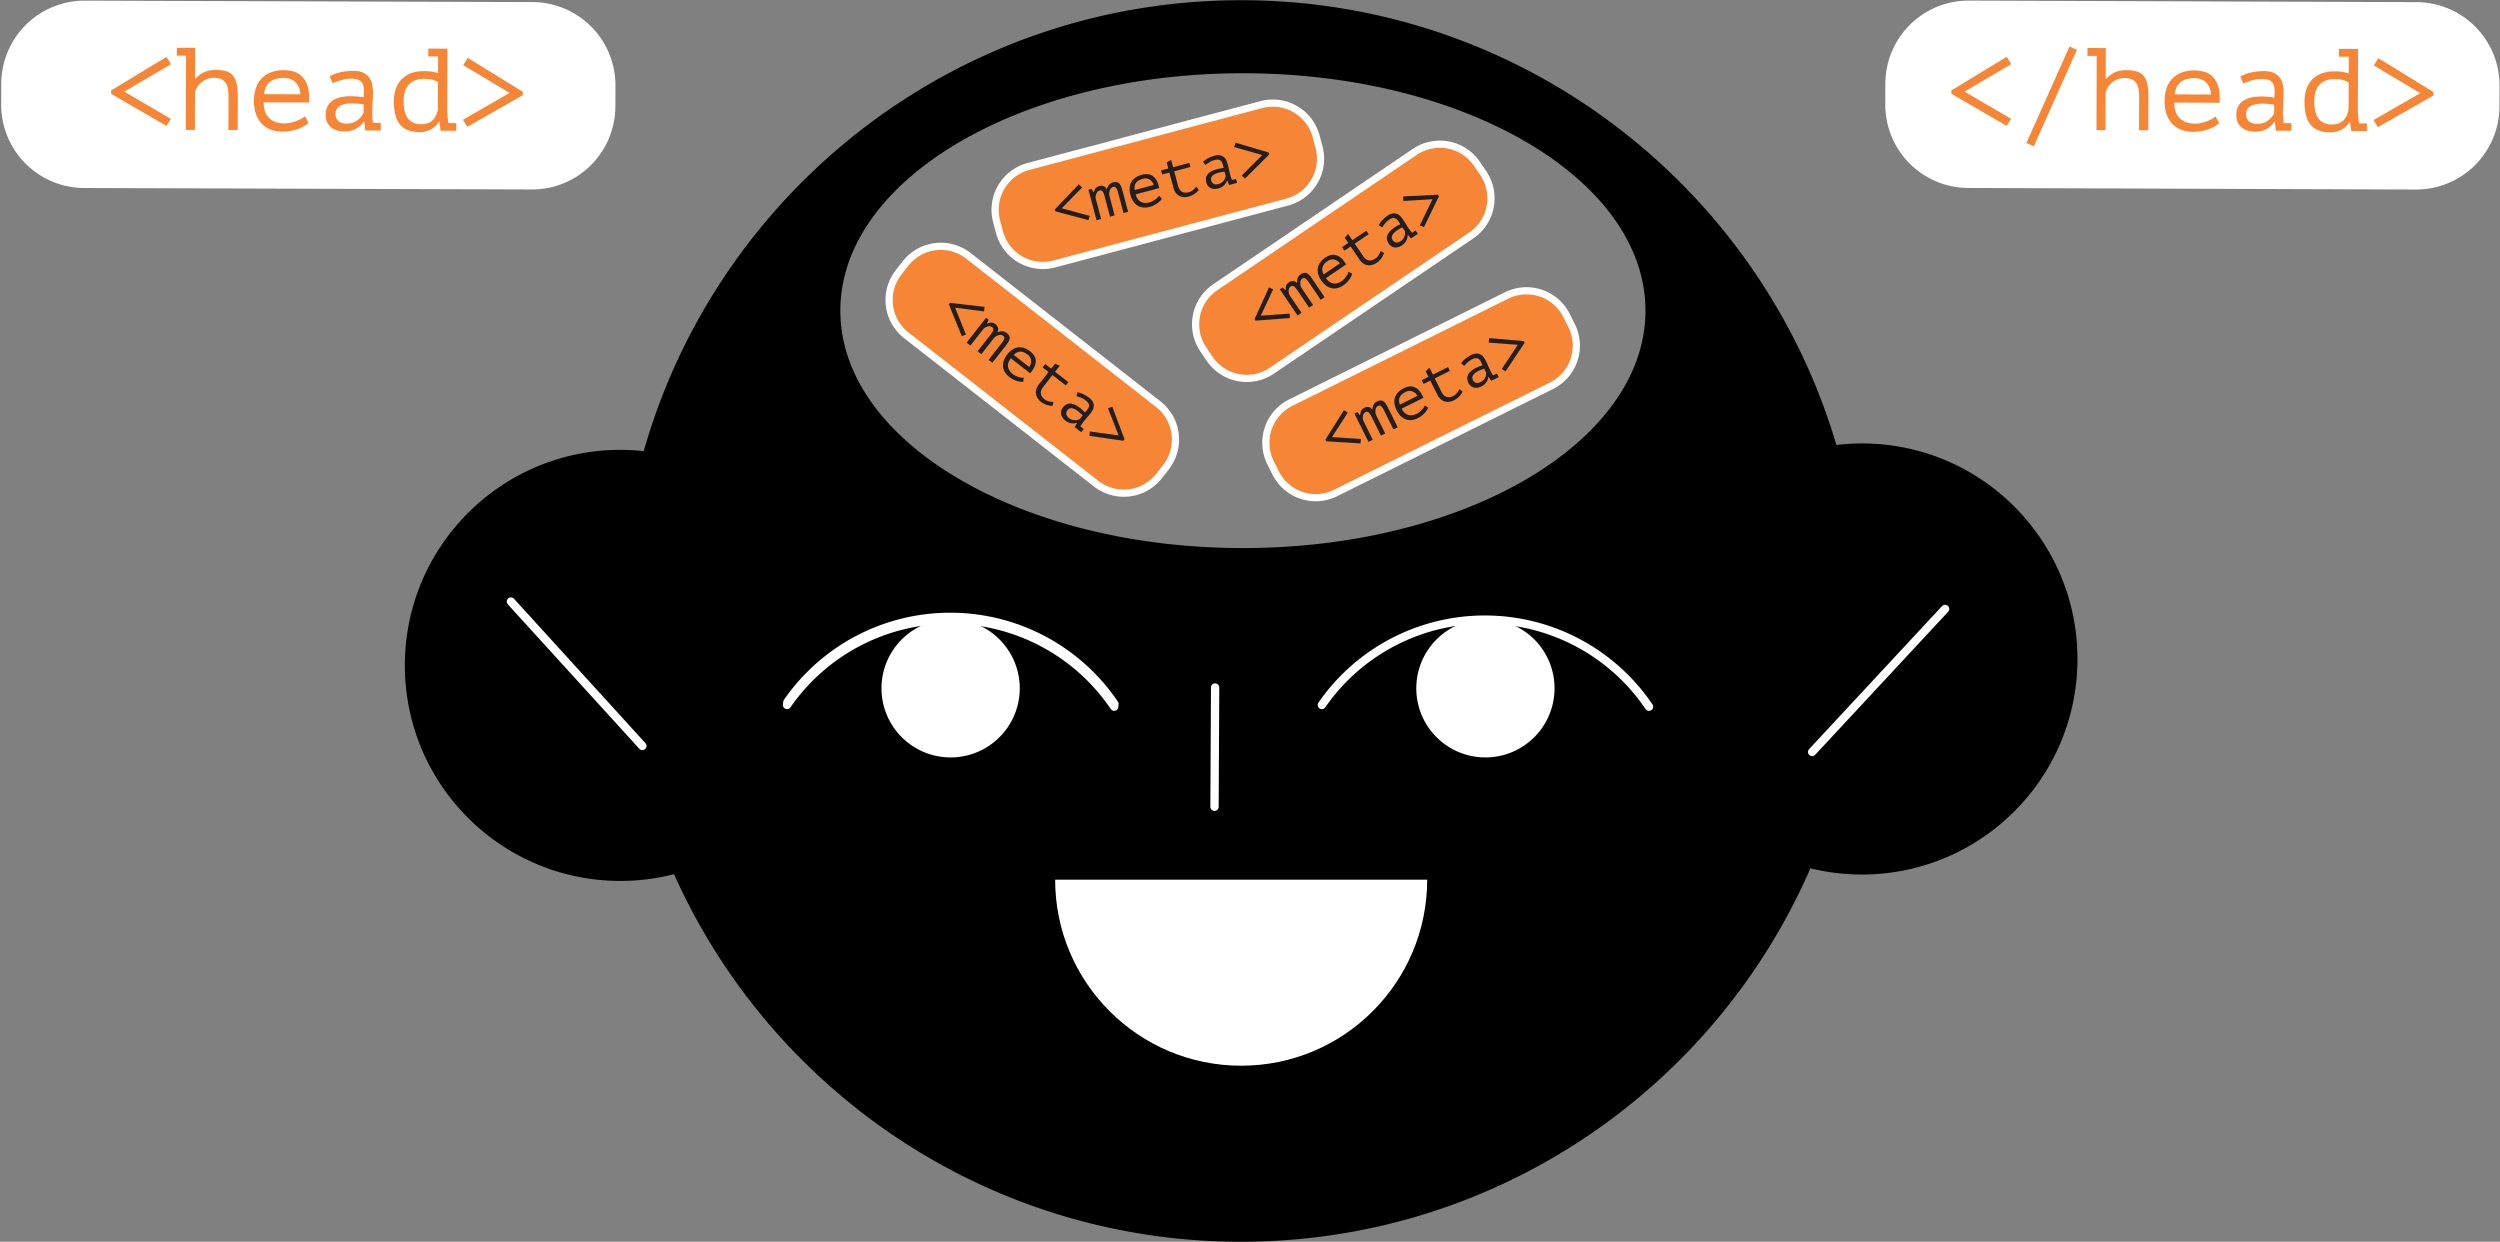 <svg xmlns="http://www.w3.org/2000/svg" viewBox="0 0 1516 753"><rect x="0" y="0" width="1516" height="753" fill="#808080" stroke="none"/><path d="M1128.4 268.9c-5 .03-9.95.37-14.8.94C1067.35 113.2 922.07-.76 750.56.14c-171.5.88-315.61 116.33-360.2 273.43-4.87-.52-9.82-.8-14.83-.78-72.19.38-130.4 59.2-130.03 131.38.38 72.2 59.2 130.4 131.38 130.03a131 131 0 0 0 31.86-4.1c59.03 132 191.81 223.69 345.7 222.9 153.9-.8 285.72-93.85 343.4-226.45a131.06 131.06 0 0 0 31.9 3.76c72.18-.37 130.4-59.19 130.03-131.38-.37-72.19-59.18-130.4-131.38-130.03Zm-374.7 63.45c-134.82 0-244.11-64.46-244.11-143.96 0-79.51 109.29-143.97 244.1-143.97 134.83 0 244.12 64.46 244.12 143.97 0 79.5-109.3 143.96-244.11 143.96Z"/><path fill="none" stroke="#fff" stroke-linecap="round" stroke-linejoin="round" stroke-width="5.04" d="M1179.5 369.26 1098.88 456m-789.07-91.22 79.72 87.56"/><g stroke="#fff" stroke-linecap="round" stroke-linejoin="round"><path fill="#fff" stroke-width="1.26" d="M859.47 417.18a41.29 41.29 0 1 0 82.58.42 41.29 41.29 0 0 0-82.58-.42Z"/><path fill="none" stroke-width="5.04" d="M801.57 427.5a120.15 120.15 0 0 1 99.46-51.75 120.1 120.1 0 0 1 98.92 52.79"/></g><g stroke="#fff" stroke-linecap="round" stroke-linejoin="round"><path fill="#fff" stroke-width="1.26" d="M535.17 417.18a41.29 41.29 0 1 0 82.58.42 41.29 41.29 0 0 0-82.58-.42Z"/><path fill="none" stroke-width="5.04" d="M477.27 427.5a120.16 120.16 0 0 1 99.47-51.75 120.1 120.1 0 0 1 98.92 52.79"/></g><path fill="none" stroke="#fff" stroke-linecap="round" stroke-linejoin="round" stroke-width="5.04" d="M477.43 425.84a120.06 120.06 0 0 1 99.45-51.77 120.11 120.11 0 0 1 98.92 52.8m61.05-9.96-.37 72.31"/><path fill="#fff" d="M865.45 533.45c0 62.3-50.5 112.8-112.8 112.8s-112.81-50.5-112.81-112.8Z"/><path fill="#f68635" stroke="#fff" stroke-linecap="round" stroke-linejoin="round" stroke-width="4.36" d="M799.86 89.3a27.18 27.18 0 0 1-19.3 33.25l-141.22 37.52a27.18 27.18 0 0 1-33.25-19.3l-1.74-6.56a27.18 27.18 0 0 1 19.3-33.26l141.21-37.51a27.19 27.19 0 0 1 33.25 19.3Z"/><path fill="#231f20" d="m639.88 128.1-.29-1.07 14.6-15.27 2.02 1.92-12.37 12.61 16.99 4.62-.82 2.6Zm33.23 3.27-3.27-12.32c-.13-.5-.29-1-.46-1.48a5.2 5.2 0 0 0-.6-1.23 2.1 2.1 0 0 0-.83-.75 1.56 1.56 0 0 0-1.1-.06c-.85.22-1.46.76-1.86 1.6-.4.85-.6 1.82-.63 2.94l3.38 12.73-2.8.74-4.92-18.5 1.92-.5 1.16 2.1.15-.04c.14-.43.3-.85.44-1.24a3.55 3.55 0 0 1 1.52-1.95 5.43 5.43 0 0 1 2.73-.77 3.36 3.36 0 0 1 2.35.94c.35.33.63.77.86 1.32a8.14 8.14 0 0 1 1.3-2.77 4.82 4.82 0 0 1 2.7-1.58 4.31 4.31 0 0 1 2.08-.12 3 3 0 0 1 1.5.85c.41.43.77.98 1.07 1.66.3.67.56 1.44.79 2.3l3.5 13.21-2.8.75-3.35-12.58c-.14-.52-.29-1-.46-1.44a4.9 4.9 0 0 0-.6-1.13 2.06 2.06 0 0 0-.77-.67 1.47 1.47 0 0 0-1.02-.04c-.86.23-1.5.77-1.9 1.61-.41.85-.6 1.96-.55 3.32l3.28 12.36Zm31.46-10.85a11.26 11.26 0 0 1-3.02 2.94 15.14 15.14 0 0 1-4.38 2c-1.48.39-2.85.5-4.1.35a7.78 7.78 0 0 1-3.37-1.2 8.81 8.81 0 0 1-2.55-2.6 12.96 12.96 0 0 1-1.66-3.83c-.41-1.56-.56-3-.45-4.32.1-1.32.46-2.5 1.06-3.53a8.43 8.43 0 0 1 2.47-2.65 12.27 12.27 0 0 1 6.9-2.09c1.07 0 2.13.29 3.08.82a7.54 7.54 0 0 1 2.62 2.64c.77 1.2 1.37 2.87 1.8 5l-14.28 3.8c.6 2.22 1.63 3.72 3.11 4.5 1.49.78 3.23.9 5.22.37a8.2 8.2 0 0 0 1.9-.76c.62-.34 1.19-.7 1.72-1.07a10.27 10.27 0 0 0 2.23-2.18Zm-11.55-12.1c-.81.21-1.56.5-2.24.87a4.93 4.93 0 0 0-2.63 3.33c-.18.75-.2 1.62-.03 2.6l11.47-3.04a5.9 5.9 0 0 0-2.58-3.38 5.15 5.15 0 0 0-4-.38Zm11.03-5.07 4.4-1.17-.97-3.67 2.7-1.59 1.2 4.48 9.87-2.62.66 2.47-9.88 2.63 2.32 8.73c.48 1.8 1.27 3.02 2.37 3.65 1.1.63 2.47.73 4.1.3 1.1-.3 2-.76 2.72-1.4.68-.6 1.3-1.25 1.87-1.96l1.54 1.93c-.68.92-1.57 1.75-2.65 2.48a11.4 11.4 0 0 1-3.51 1.61c-.95.26-1.93.36-2.91.32a6.47 6.47 0 0 1-4.86-2.55 8.7 8.7 0 0 1-1.47-3.16l-2.44-9.18-4.4 1.17Zm25.43-5.21c.9-.9 1.98-1.66 3.24-2.29 1.22-.6 2.5-1.1 3.81-1.45a7.24 7.24 0 0 1 3.25-.23 5.2 5.2 0 0 1 3.79 2.94c.37.76.67 1.54.88 2.36.25.93.5 1.94.73 3.01.23 1.08.47 2.15.73 3.21.3 1.18.7 2.34 1.16 3.46l2.47-.66.64 2.4-4.88 1.3-1.07-2.68-.19.05a6.43 6.43 0 0 1-1.34 2.36 7.52 7.52 0 0 1-3.88 2.36c-1.83.48-3.4.4-4.72-.26a5.03 5.03 0 0 1-2.61-3.43 5.78 5.78 0 0 1 0-3.36 5.4 5.4 0 0 1 1.88-2.56c.92-.72 2.1-1.32 3.56-1.78 1.45-.47 3.13-.8 5.03-1.02a13.68 13.68 0 0 0-.7-2.85 4.06 4.06 0 0 0-1.06-1.63 2.57 2.57 0 0 0-1.55-.6c-.6-.04-1.32.05-2.14.27a11.3 11.3 0 0 0-3.07 1.3c-.84.53-1.66 1.08-2.46 1.67Zm9.44 13.45a5.61 5.61 0 0 0 1.84-.84 6.11 6.11 0 0 0 2.13-2.69c.2-.49.31-.93.36-1.34l-.69-2.6c-1.34.13-2.55.33-3.64.62-1.08.29-1.99.65-2.71 1.1a4.1 4.1 0 0 0-1.57 1.58 2.86 2.86 0 0 0-.15 2.1c.2.8.7 1.48 1.4 1.9.71.47 1.72.52 3.03.17Zm16.04-3.3-2-1.85L765.42 94l-17-4.81.8-2.67 20.24 6 .29 1.08Z"/><path fill="#f68635" stroke="#fff" stroke-linecap="round" stroke-linejoin="round" stroke-width="4.36" d="M702.87 288.63a27.18 27.18 0 0 1-38.15 4.68l-115.13-89.97a27.19 27.19 0 0 1-4.68-38.16l4.18-5.36a27.19 27.19 0 0 1 38.16-4.68l115.13 89.98a27.19 27.19 0 0 1 4.68 38.16Z"/><path fill="#231f20" d="m575.37 184.52.68-.87 21 2.43-.33 2.77-17.52-2.26 6.57 16.34-2.56.91ZM592.81 213l7.85-10.05c.33-.42.64-.84.91-1.25.28-.42.48-.83.62-1.23.13-.4.16-.77.1-1.11a1.55 1.55 0 0 0-.63-.92 2.77 2.77 0 0 0-2.4-.51c-.9.19-1.81.62-2.71 1.27l-8.11 10.38-2.3-1.8 11.8-15.08 1.56 1.23-.99 2.2.13.09 1.26-.4a3.59 3.59 0 0 1 2.47.04 5.41 5.41 0 0 1 2.26 1.71 3.35 3.35 0 0 1 .67 2.44 3.8 3.8 0 0 1-.53 1.48 8.16 8.16 0 0 1 2.99-.62c.92 0 1.88.4 2.89 1.19a4.33 4.33 0 0 1 1.35 1.59c.24.54.31 1.1.23 1.7-.1.6-.32 1.21-.68 1.86-.4.7-.85 1.38-1.36 2.02L601.77 220l-2.29-1.8 8.02-10.25c.33-.42.62-.84.87-1.24s.43-.79.54-1.16c.1-.36.13-.7.06-1.01-.06-.31-.25-.6-.58-.85a2.86 2.86 0 0 0-2.43-.54c-.93.19-1.92.7-2.98 1.56l-7.87 10.07Zm27.64 18.54c-.66.03-1.33 0-1.99-.1a12.1 12.1 0 0 1-2.18-.54 15.22 15.22 0 0 1-4.23-2.29 10.8 10.8 0 0 1-2.76-3.06c-.64-1.1-1-2.23-1.08-3.4-.08-1.2.1-2.4.53-3.6a13.02 13.02 0 0 1 2.06-3.64 12.73 12.73 0 0 1 3.17-2.97 8.32 8.32 0 0 1 3.46-1.28 8.38 8.38 0 0 1 3.6.36 12.45 12.45 0 0 1 5.83 4.23 6.27 6.27 0 0 1 1.2 2.97 7.56 7.56 0 0 1-.52 3.67 14.99 14.99 0 0 1-2.9 4.47l-11.64-9.1c-1.41 1.8-1.99 3.54-1.71 5.2.27 1.65 1.22 3.11 2.85 4.38.54.43 1.13.78 1.76 1.07a19 19 0 0 0 1.88.72c.58.18 1.16.31 1.75.4.55.06.99.08 1.33.06Zm2.68-16.52c-.63-.5-1.32-.92-2.04-1.26a4.95 4.95 0 0 0-4.25-.09c-.7.31-1.4.82-2.1 1.55l9.35 7.3a5.9 5.9 0 0 0 1.14-4.08 5.16 5.16 0 0 0-2.1-3.42Zm10.7 5.74 3.59 2.8 2.33-2.98 2.9 1.2-2.85 3.65 8.06 6.29-1.59 2.02-8.05-6.3-5.56 7.13c-1.15 1.46-1.64 2.83-1.48 4.09.16 1.26.9 2.4 2.23 3.44a6.5 6.5 0 0 0 2.76 1.33c.94.18 1.83.28 2.69.3l-.61 2.4c-1.15 0-2.34-.2-3.58-.62a11.41 11.41 0 0 1-3.4-1.83 9.35 9.35 0 0 1-2-2.13 6.51 6.51 0 0 1-.9-5.41c.26-1 .8-2.03 1.62-3.07l5.85-7.48-3.59-2.8Zm19.5 17.13c1.26.18 2.52.58 3.77 1.2a20.3 20.3 0 0 1 3.46 2.17 7.25 7.25 0 0 1 2.14 2.45 5.16 5.16 0 0 1-.05 4.8c-.38.75-.83 1.46-1.35 2.13-.63.8-1.3 1.6-1.97 2.4l-2.12 2.51c-.75.96-1.43 1.96-2.05 3.01l2.02 1.58-1.53 1.96-3.99-3.11 1.5-2.48-.15-.11a6.42 6.42 0 0 1-2.69.35 7.6 7.6 0 0 1-4.23-1.67c-1.48-1.17-2.37-2.48-2.64-3.92a5.03 5.03 0 0 1 1.15-4.15 5.8 5.8 0 0 1 2.69-2.03 5.43 5.43 0 0 1 3.18-.04c1.13.3 2.32.88 3.56 1.76 1.25.88 2.53 2.01 3.85 3.4.83-.85 1.44-1.6 1.85-2.27a4 4 0 0 0 .66-1.84c.03-.56-.12-1.1-.46-1.6a6.8 6.8 0 0 0-1.5-1.54c-.88-.7-1.85-1.25-2.9-1.66a33.1 33.1 0 0 0-2.8-.95Zm-5.04 15.65a5.66 5.66 0 0 0 3.6 1.25 5.82 5.82 0 0 0 2.9-.74l1.65-2.1c-.9-1-1.8-1.85-2.68-2.54a9.8 9.8 0 0 0-2.52-1.5 4 4 0 0 0-2.2-.3c-.68.12-1.27.5-1.77 1.15a3.15 3.15 0 0 0-.68 2.26c.07.85.64 1.69 1.7 2.52Zm12.32 10.79.26-2.7 17.45 2.42-6.43-16.46 2.61-.97 7.43 19.77-.68.88Z"/><path fill="#f68635" stroke="#fff" stroke-linecap="round" stroke-linejoin="round" stroke-width="4.36" d="M953.05 197.51a27.19 27.19 0 0 1-12.26 36.44l-130.87 64.99a27.18 27.18 0 0 1-36.44-12.26l-3.02-6.1a27.18 27.18 0 0 1 12.26-36.43l130.87-64.98a27.18 27.18 0 0 1 36.43 12.26Z"/><path fill="#231f20" d="m804.2 267.6-.5-.99 11.26-17.88 2.36 1.48-9.6 14.84 17.56 1.13-.28 2.7Zm33.2-3.43-5.66-11.42c-.23-.46-.48-.92-.74-1.36a5.2 5.2 0 0 0-.84-1.08 2.1 2.1 0 0 0-.96-.57 1.62 1.62 0 0 0-1.1.16 2.77 2.77 0 0 0-1.5 1.94c-.21.9-.22 1.9-.02 3l5.86 11.8-2.6 1.3-8.52-17.15 1.78-.89 1.55 1.84.14-.07c.06-.45.12-.9.19-1.3.06-.43.18-.82.35-1.19.17-.37.42-.72.75-1.03a5.48 5.48 0 0 1 2.52-1.3 3.36 3.36 0 0 1 2.49.45c.4.26.78.63 1.1 1.12a8.3 8.3 0 0 1 .73-2.97 4.82 4.82 0 0 1 2.32-2.09 4.31 4.31 0 0 1 2.02-.53c.59.01 1.15.2 1.64.53.49.34.95.81 1.38 1.4.43.61.84 1.31 1.23 2.11l6.08 12.24-2.6 1.3-5.8-11.66c-.22-.46-.46-.9-.73-1.32-.23-.37-.5-.7-.81-.99a2.07 2.07 0 0 0-.9-.5c-.3-.07-.64-.02-1 .16-.8.4-1.32 1.06-1.55 1.97a7.1 7.1 0 0 0 .13 3.35l5.68 11.46Zm28.66-16.92a9.7 9.7 0 0 1-.94 1.75c-.4.6-.88 1.18-1.43 1.73a15.22 15.22 0 0 1-3.9 2.84 10.78 10.78 0 0 1-3.94 1.17 7.76 7.76 0 0 1-3.55-.51 8.8 8.8 0 0 1-3.01-2.03 13.2 13.2 0 0 1-2.39-3.43 12.7 12.7 0 0 1-1.3-4.14 8.34 8.34 0 0 1 .33-3.67c.38-1.13 1-2.16 1.88-3.1a12.37 12.37 0 0 1 6.34-3.43 6.3 6.3 0 0 1 3.19.2 7.57 7.57 0 0 1 3.1 2.05 15.1 15.1 0 0 1 2.76 4.55l-13.23 6.57c1.02 2.06 2.34 3.32 3.95 3.79 1.6.47 3.34.24 5.19-.68.61-.3 1.19-.68 1.72-1.13a16.9 16.9 0 0 0 1.46-1.38 11 11 0 0 0 1.11-1.41c.3-.46.51-.86.63-1.17Zm-13.73-9.55c-.76.37-1.43.8-2.02 1.3a4.97 4.97 0 0 0-1.91 3.8c-.03.76.13 1.61.48 2.55l10.63-5.28a5.88 5.88 0 0 0-3.2-2.79 5.14 5.14 0 0 0-3.98.42Zm9.8-7.17 4.07-2.03-1.68-3.4 2.33-2.1 2.06 4.15 9.16-4.54 1.14 2.3-9.16 4.54 4.02 8.1c.83 1.66 1.85 2.7 3.05 3.1 1.21.4 2.57.22 4.07-.53a6.56 6.56 0 0 0 2.4-1.91c.53-.73 1.02-1.5 1.43-2.3l1.9 1.59a11.44 11.44 0 0 1-5.22 5.24c-.88.44-1.82.74-2.79.89a6.5 6.5 0 0 1-5.27-1.53 8.69 8.69 0 0 1-2.07-2.8l-4.22-8.5-4.08 2.02Zm23.87-10.2a12.2 12.2 0 0 1 2.71-2.88 20.53 20.53 0 0 1 3.45-2.18 7.26 7.26 0 0 1 3.14-.87 5.14 5.14 0 0 1 4.3 2.11c.51.67.96 1.39 1.33 2.14.44.87.87 1.8 1.32 2.81.44 1 .9 2 1.36 3a27.4 27.4 0 0 0 1.82 3.16l2.3-1.15 1.1 2.23-4.53 2.25-1.58-2.42-.17.09a6.94 6.94 0 0 1-.84 2.58 7.5 7.5 0 0 1-3.33 3.09c-1.7.84-3.26 1.07-4.68.69a5.03 5.03 0 0 1-3.25-2.83 5.74 5.74 0 0 1-.67-3.3c.13-1.03.57-2 1.33-2.89.76-.89 1.8-1.7 3.13-2.45a25.58 25.58 0 0 1 4.73-2c-.4-1.12-.82-2-1.25-2.66a4.06 4.06 0 0 0-1.37-1.39 2.56 2.56 0 0 0-1.64-.27c-.6.08-1.28.31-2.04.69-1 .5-1.93 1.13-2.75 1.9-.72.67-1.41 1.38-2.07 2.12Zm11.94 11.3a5.6 5.6 0 0 0 1.63-1.19 6.13 6.13 0 0 0 1.56-3.06c.08-.51.11-.97.08-1.39l-1.2-2.4c-1.28.39-2.43.83-3.44 1.33-1 .5-1.82 1.04-2.44 1.62a4.09 4.09 0 0 0-1.22 1.86c-.18.66-.09 1.36.27 2.1.36.73.99 1.3 1.75 1.58.8.3 1.8.16 3-.45Zm15.05-6.44-2.33-1.4 9.73-14.7-17.63-1.3.25-2.78 21.05 1.84.49 1Z"/><path fill="#f68635" stroke="#fff" stroke-linecap="round" stroke-linejoin="round" stroke-width="4.36" d="M899.44 105a27.18 27.18 0 0 1-7.24 37.76l-120.92 82.02a27.19 27.19 0 0 1-37.76-7.24l-3.81-5.62a27.18 27.18 0 0 1 7.24-37.76l120.92-82.02a27.18 27.18 0 0 1 37.75 7.23Z"/><path fill="#231f20" d="m761.4 194.44-.63-.92 8.74-19.23 2.54 1.15-7.52 15.99 17.57-1.25.08 2.72Zm32.45-7.88-7.16-10.55c-.3-.43-.6-.84-.92-1.25a5.3 5.3 0 0 0-.98-.96 2 2 0 0 0-1.03-.43c-.35-.04-.7.06-1.06.3a2.78 2.78 0 0 0-1.22 2.13c-.1.93.03 1.92.38 2.98l7.4 10.9-2.41 1.63-10.75-15.84 1.65-1.12 1.78 1.61.13-.09v-1.32c.01-.42.07-.82.2-1.22.12-.39.31-.76.6-1.12a5.5 5.5 0 0 1 2.32-1.62 3.35 3.35 0 0 1 2.53.11c.44.2.86.52 1.25.96a8.1 8.1 0 0 1 .32-3.04c.28-.88.95-1.67 2.01-2.39.7-.47 1.35-.73 1.93-.8a3 3 0 0 1 1.7.31c.53.27 1.05.67 1.56 1.21.55.6 1.05 1.24 1.5 1.92l7.67 11.3-2.4 1.64-7.31-10.77a13.5 13.5 0 0 0-.91-1.2 4.88 4.88 0 0 0-.94-.88 2.08 2.08 0 0 0-.95-.37 1.5 1.5 0 0 0-.98.3 2.87 2.87 0 0 0-1.26 2.15c-.1.94.09 2.04.58 3.3l7.17 10.59Zm26.11-20.63c-.17.65-.4 1.27-.7 1.87-.34.67-.73 1.3-1.18 1.9a15.3 15.3 0 0 1-3.48 3.34 10.8 10.8 0 0 1-3.76 1.69 7.8 7.8 0 0 1-3.58-.02 8.86 8.86 0 0 1-3.26-1.6 13.07 13.07 0 0 1-2.83-3.09 12.78 12.78 0 0 1-1.85-3.92 8.33 8.33 0 0 1-.16-3.69c.22-1.16.7-2.27 1.45-3.32a12.21 12.21 0 0 1 5.82-4.25 6.28 6.28 0 0 1 3.18-.24c1.1.2 2.22.74 3.35 1.62 1.12.9 2.24 2.27 3.35 4.13l-12.23 8.3c1.29 1.9 2.76 2.98 4.42 3.22 1.66.25 3.35-.2 5.05-1.36a8.55 8.55 0 0 0 1.55-1.36c.47-.52.9-1.04 1.27-1.57a10 10 0 0 0 1.38-2.8Zm-14.9-7.6c-.7.47-1.3.98-1.82 1.55a5.02 5.02 0 0 0-1.38 4.01c.07.77.34 1.6.82 2.48l9.82-6.66a5.87 5.87 0 0 0-3.55-2.34 5.15 5.15 0 0 0-3.9.95Zm8.74-8.43 3.77-2.56-2.13-3.14 2.03-2.4 2.6 3.84 8.46-5.74 1.44 2.12-8.46 5.74 5.07 7.48c1.05 1.54 2.2 2.43 3.44 2.66 1.25.23 2.57-.12 3.96-1.06a6.54 6.54 0 0 0 2.11-2.22c.46-.84.84-1.66 1.12-2.47l2.09 1.3a11.43 11.43 0 0 1-4.47 5.9c-.8.56-1.7.99-2.64 1.27a6.49 6.49 0 0 1-5.43-.8 8.7 8.7 0 0 1-2.43-2.5l-5.33-7.86-3.77 2.56Zm22.29-13.32a12.12 12.12 0 0 1 2.3-3.22c.95-.98 2-1.86 3.12-2.63a7.27 7.27 0 0 1 2.99-1.29 5.17 5.17 0 0 1 4.54 1.52c.6.6 1.15 1.24 1.62 1.94a81.5 81.5 0 0 1 1.67 2.6c.58.94 1.16 1.87 1.76 2.8.68 1 1.42 1.97 2.23 2.88l2.12-1.44 1.4 2.06-4.19 2.83-1.9-2.18-.15.1c0 .28-.02.66-.08 1.13a6.5 6.5 0 0 1-.4 1.55 7.58 7.58 0 0 1-2.89 3.5c-1.57 1.07-3.09 1.5-4.54 1.32a5.05 5.05 0 0 1-3.6-2.37 5.77 5.77 0 0 1-1.12-3.18c0-1.04.3-2.05.94-3.03a11.5 11.5 0 0 1 2.77-2.86 26.4 26.4 0 0 1 4.42-2.62 13.7 13.7 0 0 0-1.6-2.46 3.97 3.97 0 0 0-1.55-1.19 2.57 2.57 0 0 0-1.66-.05c-.59.16-1.23.48-1.93.96-.93.62-1.76 1.38-2.46 2.25-.63.76-1.22 1.56-1.77 2.38Zm13.35 9.6a5.97 5.97 0 0 0 2.48-6.03l-1.5-2.23a21.62 21.62 0 0 0-3.24 1.78c-.93.63-1.66 1.28-2.2 1.94a4.04 4.04 0 0 0-.95 2c-.1.69.08 1.36.54 2.04a3.14 3.14 0 0 0 1.95 1.34c.82.2 1.8-.09 2.92-.85Zm14.04-8.43-2.5-1.08 7.66-15.86-17.63 1.08-.14-2.79 21.1-1.01.63.92Z"/><path fill="#fff" d="M373.17 64.56a50.5 50.5 0 0 1-50.67 50.33l-271.44-.88A50.5 50.5 0 0 1 .72 63.36l.04-12.62A50.5 50.5 0 0 1 51.43.39l271.44.88a50.5 50.5 0 0 1 50.34 50.66Z"/><path fill="#f68635" d="M67.4 56.9v-2.06l33.56-20.34 2.7 4.43-28.3 16.65 28.25 16.49-2.71 4.25Zm39.84-27.92 11.1.03-.06 18.64h.35a15.9 15.9 0 0 1 5.13-3.86 16.83 16.83 0 0 1 7.26-1.37c2.28.01 4.26.26 5.94.73a8.5 8.5 0 0 1 4.11 2.5 11.31 11.31 0 0 1 2.37 4.89c.52 2.06.77 4.68.76 7.86l-.07 20.48-5.62-.02.07-19.41c0-2.04-.1-3.82-.34-5.34a9.34 9.34 0 0 0-1.37-3.81 6.4 6.4 0 0 0-2.8-2.32 11.3 11.3 0 0 0-4.53-.8c-1.28 0-2.55.23-3.75.67a12.58 12.58 0 0 0-3.38 1.83 11.6 11.6 0 0 0-2.63 2.84 10.65 10.65 0 0 0-1.53 3.66l-.08 22.62-5.47-.02.14-45.02-5.62-.02Zm79.86 45.56c-.85.75-1.86 1.46-3.03 2.12a22.3 22.3 0 0 1-3.8 1.7 28.03 28.03 0 0 1-8.83 1.46 20.1 20.1 0 0 1-7.54-1.34 14.5 14.5 0 0 1-5.46-3.79 16.42 16.42 0 0 1-3.32-5.87 24.18 24.18 0 0 1-1.12-7.69 23.6 23.6 0 0 1 1.28-7.96 15.45 15.45 0 0 1 3.6-5.82 15.63 15.63 0 0 1 5.7-3.57 21.32 21.32 0 0 1 7.48-1.23c1.99.01 3.96.28 5.9.8 1.94.53 3.66 1.52 5.14 2.98a14.08 14.08 0 0 1 3.44 5.98c.8 2.54 1.07 5.82.82 9.85l-27.46-.08c-.01 4.26 1.13 7.45 3.41 9.57 2.3 2.12 5.35 3.18 9.18 3.2 1.28 0 2.55-.15 3.8-.45a31.4 31.4 0 0 0 3.58-1.1 18.9 18.9 0 0 0 3.02-1.4c.88-.53 1.55-1 2.03-1.42Zm-14.88-27.29a19.1 19.1 0 0 0-4.44.48c-1.4.33-2.62.88-3.69 1.66a9.17 9.17 0 0 0-2.63 3.05 12.3 12.3 0 0 0-1.33 4.66l22.05.07c-.23-3.13-1.22-5.56-2.99-7.3-1.77-1.74-4.09-2.61-6.97-2.62Zm27.7-.98a22.63 22.63 0 0 1 6.91-2.54c2.48-.5 5-.75 7.54-.75 2.42 0 4.4.4 5.94 1.15a9.63 9.63 0 0 1 5.38 7.1c.3 1.54.45 3.1.45 4.66-.01 1.8-.06 3.72-.16 5.76-.1 2.04-.19 4.08-.24 6.11-.01 2.26.12 4.52.4 6.76l4.77.02-.01 4.62-9.4-.03-.61-5.34h-.36c-.29.43-.72.97-1.29 1.63a11.4 11.4 0 0 1-2.25 1.95 14.03 14.03 0 0 1-8.1 2.36c-3.53-.01-6.3-.92-8.35-2.73-2.03-1.8-3.05-4.28-3.04-7.4 0-2.42.55-4.44 1.63-6.05a10.14 10.14 0 0 1 4.6-3.68c2-.85 4.43-1.34 7.26-1.47 2.82-.13 6 .07 9.52.6.24-2.18.28-4 .12-5.44a7.49 7.49 0 0 0-1.13-3.45 4.8 4.8 0 0 0-2.5-1.83 12.73 12.73 0 0 0-3.95-.54 20.9 20.9 0 0 0-6.14.87c-1.95.59-3.7 1.18-5.22 1.8Zm10.44 28.7c1.32 0 2.56-.2 3.7-.63a11.28 11.28 0 0 0 5.13-3.79c.57-.78 1-1.52 1.29-2.23l.01-4.98a40.25 40.25 0 0 0-6.82-.66c-2.09-.01-3.89.2-5.4.65a7.52 7.52 0 0 0-3.57 2.1 5.32 5.32 0 0 0-1.3 3.68c0 1.57.53 2.94 1.6 4.1 1.06 1.17 2.84 1.75 5.36 1.76Zm49.36-45.5 11.6.04-.13 37.62c0 .43.02.96.07 1.6a86.02 86.02 0 0 0 .4 4.13c.1.69.2 1.29.29 1.81l4.76.02-.01 4.62-9.53-.03-.7-5.48h-.28c-1.05 1.8-2.6 3.3-4.66 4.5a13.8 13.8 0 0 1-7.13 1.8c-5.35-.03-9.28-1.54-11.8-4.56-2.52-3.02-3.77-7.7-3.75-14.06 0-2.99.44-5.63 1.3-7.93a15.3 15.3 0 0 1 3.67-5.75c1.6-1.53 3.5-2.7 5.72-3.5 2.23-.8 4.71-1.2 7.46-1.18a41.24 41.24 0 0 1 4.82.29c.66.1 1.29.23 1.88.4l1.94.54.04-10.1-5.98-.02Zm-4.38 45.86c2.88 0 5.15-.73 6.81-2.22 1.66-1.49 2.8-3.72 3.43-6.71l.05-16.5a10.97 10.97 0 0 0-3.5-1.58c-1.3-.33-3.02-.5-5.14-.51-3.78-.01-6.76 1.08-8.94 3.28-2.19 2.2-3.28 5.66-3.3 10.4 0 1.95.17 3.76.52 5.45.35 1.68.93 3.14 1.75 4.38a8.73 8.73 0 0 0 3.29 2.92 10.8 10.8 0 0 0 5.03 1.09Zm28.05 1.58-2.69-4.27 28.36-16.3-28.18-16.84 2.72-4.4 33.43 20.55v2.06Z"/><path fill="#fff" d="M1515.67 64.6a50.5 50.5 0 0 1-50.67 50.33l-271.45-.95a50.5 50.5 0 0 1-50.32-50.67l.04-12.63A50.5 50.5 0 0 1 1193.95.36l271.44.94a50.5 50.5 0 0 1 50.33 50.68Z"/><path fill="#f68635" d="m1183.32 56.87.01-2.06 33.57-20.34 2.69 4.43-28.3 16.65 28.25 16.5-2.72 4.25Zm71.65-28.66 4.48 2-26.17 58.52-4.47-2.01Zm10.88.89 11.1.04-.07 18.63h.36a15.9 15.9 0 0 1 5.13-3.86 16.83 16.83 0 0 1 7.26-1.36c2.27.01 4.25.26 5.94.73a8.5 8.5 0 0 1 4.11 2.5 11.3 11.3 0 0 1 2.37 4.89c.51 2.06.76 4.68.75 7.86l-.07 20.48-5.62-.02.07-19.42c0-2.03-.1-3.81-.34-5.33a9.32 9.32 0 0 0-1.37-3.81 6.41 6.41 0 0 0-2.79-2.32 11.3 11.3 0 0 0-4.53-.8c-1.28 0-2.55.22-3.76.66a12.54 12.54 0 0 0-3.37 1.84c-1.03.8-1.92 1.75-2.63 2.84a10.77 10.77 0 0 0-1.54 3.65l-.08 22.62-5.47-.02.15-45.02-5.62-.02Zm79.85 45.58c-.86.76-1.87 1.46-3.03 2.12-1.22.69-2.5 1.25-3.81 1.7a27.87 27.87 0 0 1-8.83 1.46 20.08 20.08 0 0 1-7.53-1.34 14.5 14.5 0 0 1-5.46-3.8 16.43 16.43 0 0 1-3.33-5.87 24.18 24.18 0 0 1-1.1-7.69c0-2.98.43-5.64 1.27-7.96a15.45 15.45 0 0 1 3.6-5.82 15.66 15.66 0 0 1 5.7-3.57 21.3 21.3 0 0 1 7.48-1.22 23 23 0 0 1 5.9.8c1.94.53 3.66 1.53 5.15 2.98a14.1 14.1 0 0 1 3.42 5.98c.8 2.54 1.07 5.83.82 9.86l-27.45-.1c-.02 4.27 1.12 7.46 3.4 9.58 2.3 2.12 5.35 3.18 9.18 3.2 1.28 0 2.56-.15 3.8-.45a31.6 31.6 0 0 0 3.59-1.1c1.04-.38 2.05-.85 3.02-1.4.87-.53 1.55-1 2.02-1.42Zm-14.88-27.3a19.1 19.1 0 0 0-4.43.5 9.22 9.22 0 0 0-6.33 4.7 12.32 12.32 0 0 0-1.33 4.65l22.05.08c-.23-3.13-1.22-5.56-2.99-7.3-1.76-1.74-4.09-2.61-6.97-2.62Zm27.7-.96a22.67 22.67 0 0 1 6.91-2.54c2.49-.5 5.01-.76 7.55-.75 2.41 0 4.4.4 5.93 1.15a9.62 9.62 0 0 1 5.38 7.1c.3 1.54.45 3.1.45 4.66-.01 1.8-.06 3.72-.16 5.76-.1 2.04-.19 4.08-.24 6.12a52.6 52.6 0 0 0 .4 6.75l4.77.02-.02 4.62-9.4-.03-.6-5.34h-.36c-.29.43-.72.97-1.3 1.64-.57.66-1.32 1.3-2.25 1.94a14.04 14.04 0 0 1-8.1 2.35c-3.52 0-6.3-.92-8.34-2.73-2.04-1.8-3.05-4.27-3.04-7.4a10.7 10.7 0 0 1 1.63-6.04 10.13 10.13 0 0 1 4.6-3.68 21.13 21.13 0 0 1 7.26-1.47c2.82-.13 6 .07 9.52.6.24-2.18.28-4 .12-5.44a7.47 7.47 0 0 0-1.13-3.45 4.8 4.8 0 0 0-2.49-1.83 12.74 12.74 0 0 0-3.96-.54c-2.14-.01-4.19.28-6.14.87a62.57 62.57 0 0 0-5.21 1.79Zm10.43 28.7c1.33 0 2.57-.2 3.7-.63a11.26 11.26 0 0 0 5.14-3.79c.57-.78 1-1.52 1.28-2.23l.02-4.98a40.23 40.23 0 0 0-6.82-.67c-2.09 0-3.89.21-5.4.66a7.54 7.54 0 0 0-3.57 2.09 5.33 5.33 0 0 0-1.3 3.69c0 1.56.53 2.93 1.6 4.1 1.05 1.16 2.84 1.75 5.36 1.76Zm49.38-45.5 11.59.05-.13 37.62c0 .43.02.96.06 1.6a81.16 81.16 0 0 0 .42 4.13c.09.69.18 1.3.27 1.81l4.77.02-.02 4.62-9.52-.03-.7-5.48h-.28c-1.05 1.8-2.6 3.3-4.66 4.5a13.8 13.8 0 0 1-7.14 1.79c-5.35-.02-9.28-1.54-11.8-4.56-2.52-3.02-3.77-7.7-3.74-14.06 0-2.99.44-5.63 1.3-7.93a15.3 15.3 0 0 1 3.67-5.74c1.6-1.54 3.5-2.7 5.73-3.5 2.23-.8 4.71-1.2 7.45-1.19a30.2 30.2 0 0 1 4.82.3c.64.1 1.26.23 1.88.4l1.95.54.04-10.1-5.98-.02Zm-4.4 45.87c2.89 0 5.16-.73 6.82-2.22 1.66-1.49 2.8-3.73 3.42-6.71l.06-16.5a10.95 10.95 0 0 0-3.5-1.58 22 22 0 0 0-5.14-.51c-3.78-.02-6.76 1.08-8.94 3.27-2.18 2.2-3.28 5.67-3.3 10.41 0 1.94.17 3.76.52 5.44a12.3 12.3 0 0 0 1.75 4.38 8.74 8.74 0 0 0 3.29 2.93 10.8 10.8 0 0 0 5.03 1.09Zm28.06 1.59-2.7-4.27 28.37-16.3-28.17-16.84 2.71-4.41 33.43 20.56v2.06Z"/></svg>